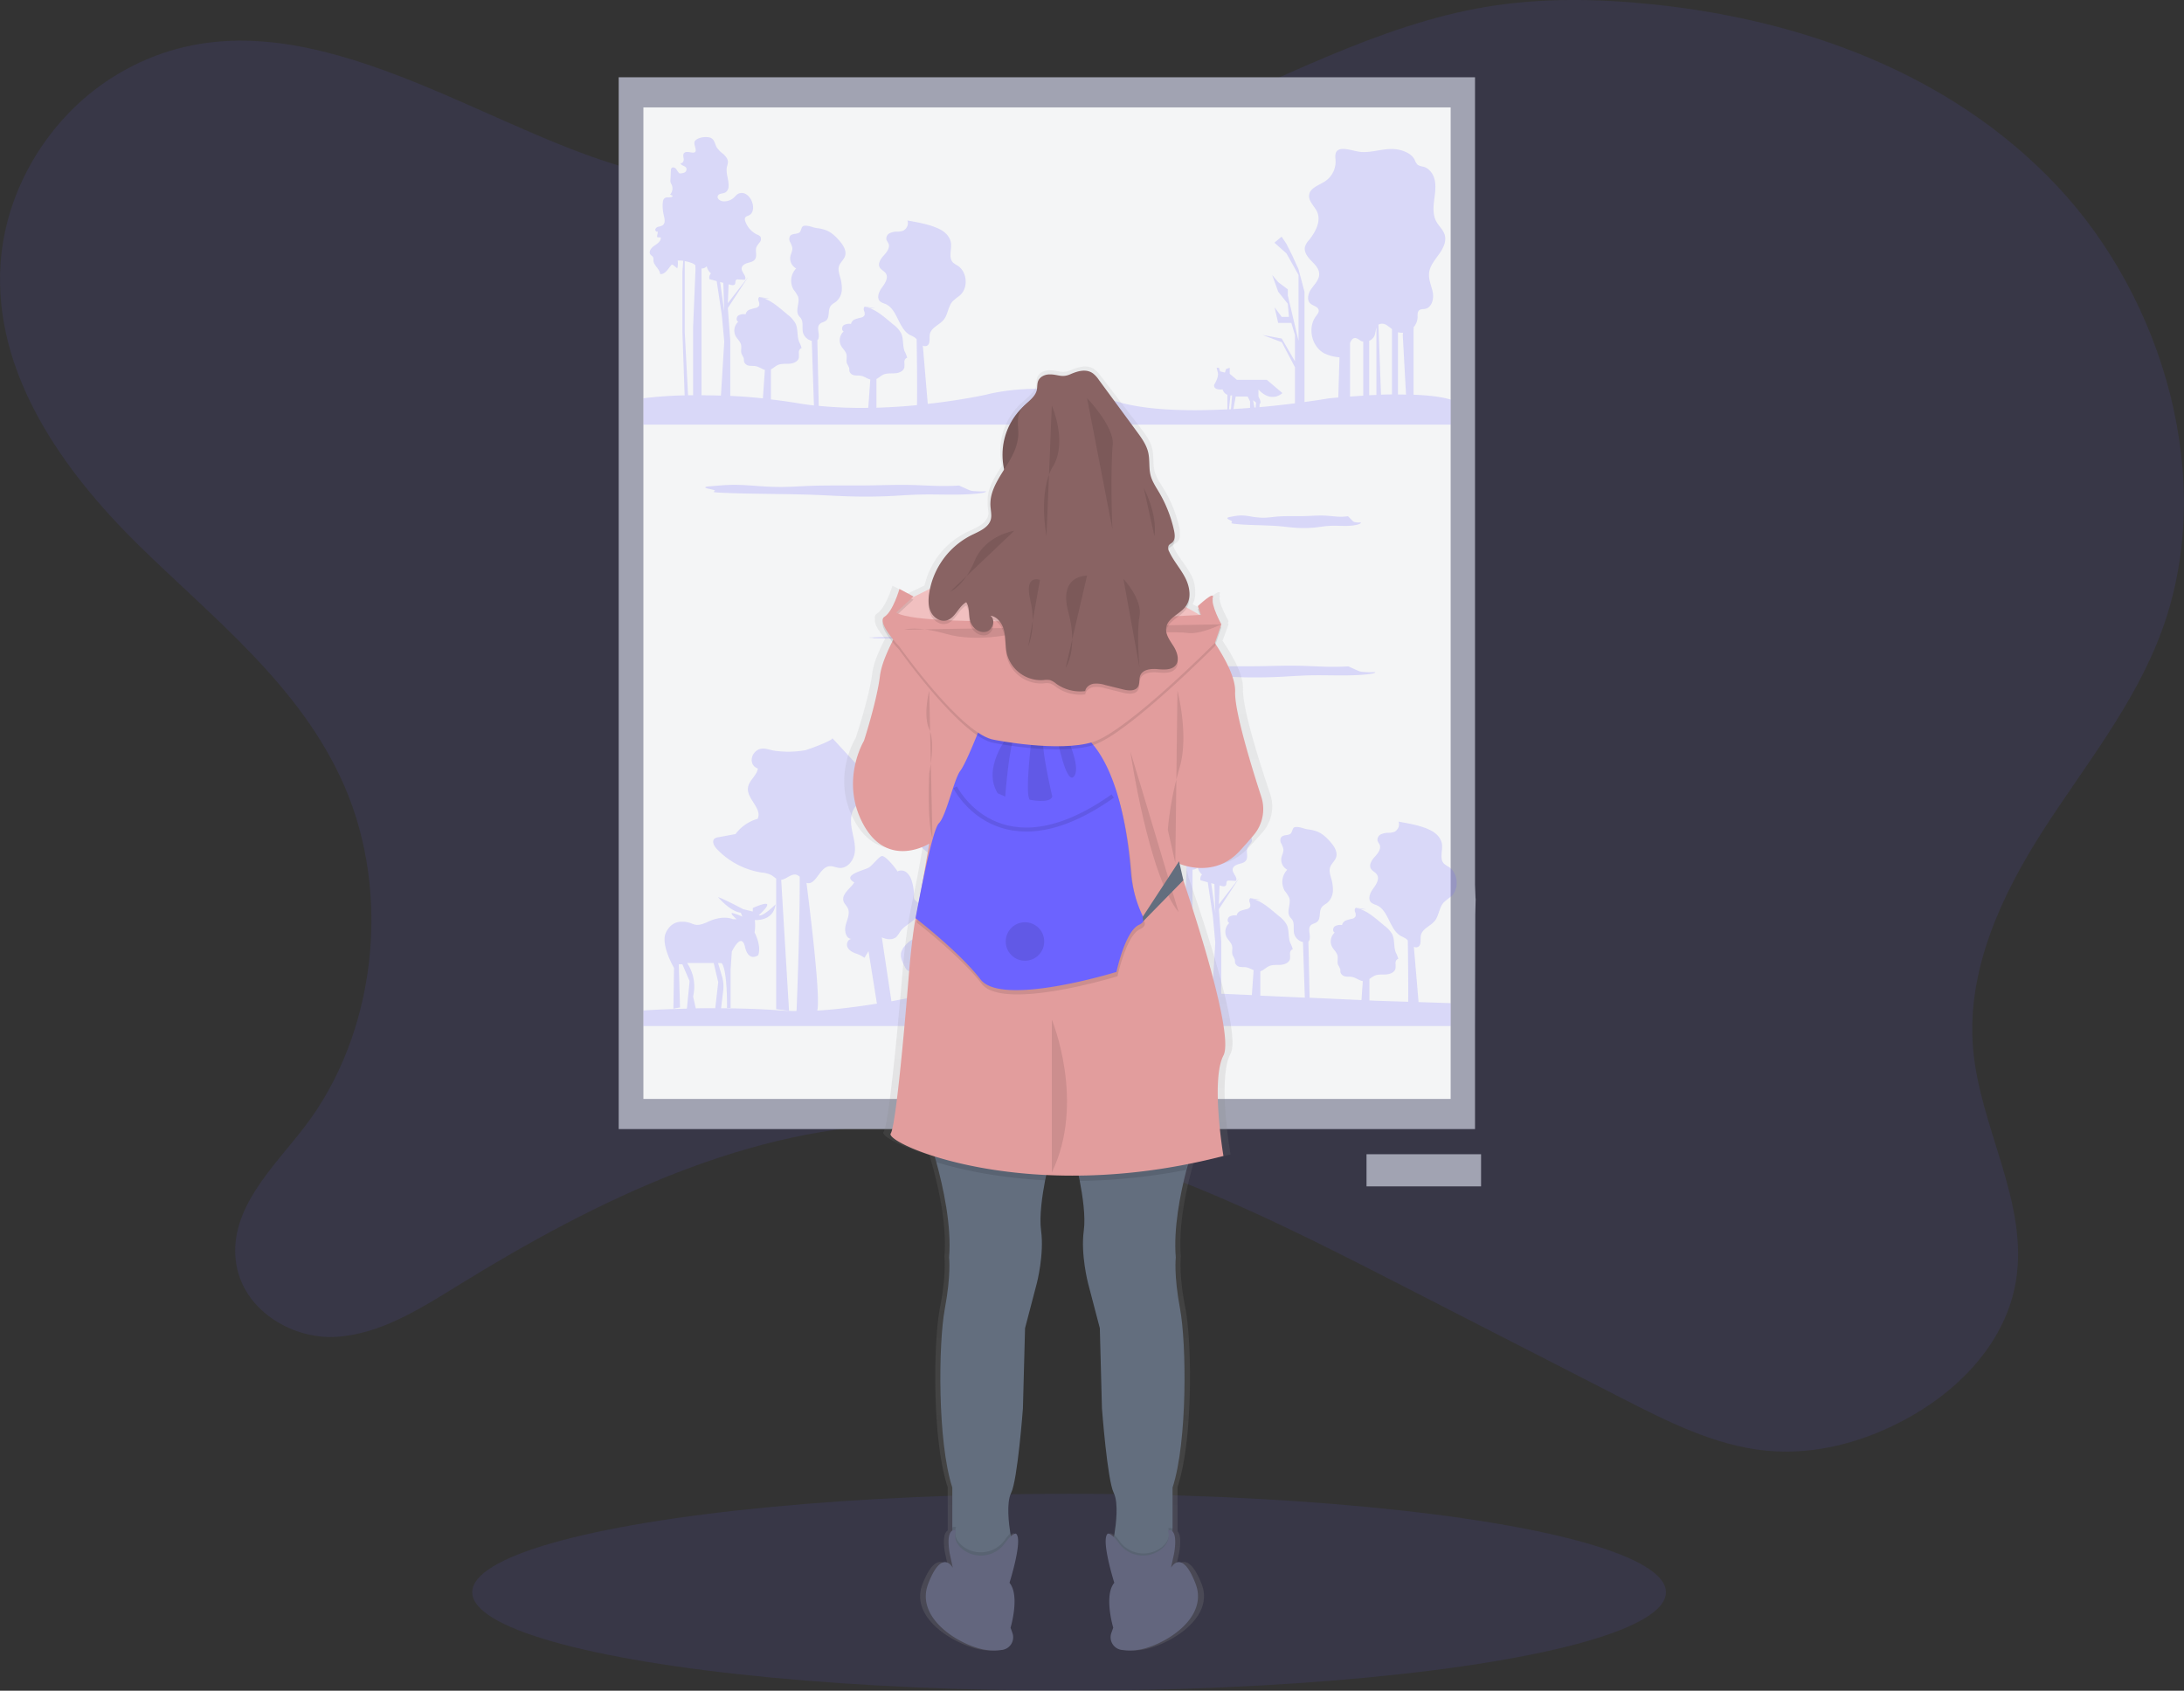 <svg data-name="Layer 1" xmlns="http://www.w3.org/2000/svg" width="1086.79" height="841.46"><rect width="100%" height="100%" fill="#333333" stroke="none"/><defs><linearGradient id="a" x1="583.15" y1="850.73" x2="583.15" y2="211.73" gradientUnits="userSpaceOnUse"><stop offset="0" stop-color="gray" stop-opacity=".25"/><stop offset=".54" stop-color="gray" stop-opacity=".12"/><stop offset="1" stop-color="gray" stop-opacity=".1"/></linearGradient></defs><path d="M54.88 39.2C25.12 58.4 3.01 92.93.31 130.73c-3.91 55 31.18 103.76 68.58 140.5s80.51 69.89 102.31 119.56c23.92 54.61 15.75 124.34-20 170.52-15.38 19.88-36.8 40-33.89 65.92 2.72 24.18 27.35 39.27 49.49 38.14s42.19-13.92 61.52-25.84c69.3-42.75 144.82-79.37 224.28-80.06 85.19-.73 165.65 39.65 242.86 79.21l111 56.89c23.08 11.83 46.75 23.84 72.11 26.39s51.11-4.7 73.63-17.81c24.1-14 46-36.94 50.93-66.42 6.53-39.18-18-76.42-21.32-116.09-3.26-39.25 14.55-76.88 35.28-109s45.23-62.18 58.66-98.73c27.59-75.12.72-165.38-52.34-221.6S895.99 9.8 822.62 2.18c-27.51-2.86-55.36-3.34-82.69 1.17-54.42 9-104.34 37.28-156 58-92.34 37-195.54 49.84-289.12 16.75C219.48 51.5 132.8-11.06 54.88 39.2z" fill="#6c63ff" opacity=".1"/><ellipse cx="532" cy="792.46" rx="297" ry="49" fill="#6c63ff" opacity=".1"/><path d="M733.99 440.23V38.46H307.87v523.48h426.12v-50.57l.13-56.24c.28-14.4.28-.4-.13-14.9z" fill="#a1a3b2"/><path fill="#f4f5f6" d="M320.17 53.46h401.7v493.48h-401.7z"/><g opacity=".2" fill="#6c63ff"><path d="M703.4 196.46v-31.55c0-.63.06-1.33.06-2.09a7.94 7.94 0 0 0 1.94-4.79c0-1.3-.13-2.86.9-3.66.77-.6 1.87-.46 2.84-.64 3.25-.61 4.44-4.79 3.87-8s-2.19-6.39-1.9-9.69c.32-3.56 2.78-6.49 4.87-9.39s4-6.51 2.88-9.92c-.77-2.46-2.91-4.22-4.14-6.49-1.59-2.94-1.53-6.48-1.15-9.8s1-6.68.52-10-2.58-6.63-5.81-7.48a7.25 7.25 0 0 1-2.82-.92 7 7 0 0 1-1.5-2.5c-1.44-2.84-4.66-4.3-7.78-5-6.46-1.36-12.13 1.4-18.45 1.13-4.83-.21-14.24-5-13.18 3.45a11.83 11.83 0 0 1-5 11c-3.1 2.08-7.7 3.33-8.12 7-.35 3.11 2.69 5.46 4 8.32 2.07 4.67-.82 10-4 14a8.92 8.92 0 0 0-2.03 3.29c-.67 2.59 1.2 5.1 3.06 7s4 4 4 6.69-2.16 4.93-3.79 7.15-2.65 5.65-.61 7.49c1.37 1.23 3.88 1.53 4.14 3.35.16 1.09-.67 2-1.34 2.93-4.36 5.79-2.16 15.31 4.29 18.61a21.06 21.06 0 0 0 7.39 1.87l-.58 20c-3.07.27-4.9.47-4.9.47s-4.55.79-11.92 1.79v-54.84l-3-11.32-3-6.56-3-6-2.38-3.58-3.58 3 6 5.36 6 10.73v32.78L640.82 147v-3l-4.77-3.58-3-3.58 3 8.34 4.77 6 .58 6.55h-3.58l-3.58-4.77 1.79 7.75h6.56l1.79 6v13.11l-6.56-11.32-9.52-1.77 9.54 3.58 6.56 12.48v17.94c-5.12.65-11.14 1.33-17.69 1.92l.11-1.66c1.19-.6-.6-3.58-.6-3.58v-3.58c6.56 7.15 11.92 1.79 11.92 1.79l-7.74-6.57h-14.9l-3.58-3v-3l-1.79.6-.6 1.79-2.38-.6-.6-1.79h-1.15l.6 2.38c.6 2.38-1.79 6-1.79 6-.6 3 4.17 2.38 4.17 2.38a4.12 4.12 0 0 0 2.38 2.67v7.25c-19.93 1-41.55.55-56.32-4.29-34.57-11.32-63.77-3-63.77-3s-11.87 2.65-29 4.58l-2.46-29a2.33 2.33 0 0 0 2.08.05c1.85-1 1-3.75 1.43-5.79.68-3.31 4.76-4.53 6.89-7.16s2.17-6.66 4.47-9.2a42.05 42.05 0 0 1 3.57-2.88c4.31-3.8 3.69-11.74-1.14-14.84a12.29 12.29 0 0 1-2.3-1.56c-2.33-2.39-.58-6.37-1-9.68-.39-2.85-2.54-5.21-5.06-6.6-4.92-2.63-11.2-3.63-16.6-4.63a4.14 4.14 0 0 1-2.16 5.09 8 8 0 0 1-2.79.46 8.75 8.75 0 0 0-3.85.77 3 3 0 0 0-1.64 3.27 17.75 17.75 0 0 0 1 1.81c.92 2.08-.78 4.32-2.32 6s-3.12 4.06-2 6c.7 1.22 2.23 1.77 3 2.95 1.42 2.16-.34 4.92-1.89 7s-2.84 5.27-.89 7a8.76 8.76 0 0 0 2.49 1.16c6.24 2.59 6.42 12.33 12.38 15.51a17.87 17.87 0 0 1 2.27 1.19 5.56 5.56 0 0 1 1 .93c.1 6.85.34 24.62.15 32.77-6.26.6-13.08 1.08-20.16 1.28v-14.29c1.18-.61 2.21-1.65 3.45-2.2 1.79-.79 3.84-.5 5.8-.64s4.17-1 4.63-2.93a14.48 14.48 0 0 0 0-2.71c0-.91.51-1.93 1.4-2.09a15 15 0 0 0-1.25-3.17c-1.14-2.88-.44-6.27-1.77-9.07a13.58 13.58 0 0 0-3.85-4.28l-2.27-1.9c-2.82-2.36-5.71-4.75-9.13-6.12-.91-.36-1.85-.64-2.78-.92-.64.35-.66 1.3-.45 2a3.5 3.5 0 0 1 .29 2.26 2.41 2.41 0 0 1-1.67 1.19 24.24 24.24 0 0 0-3.07.87 3.15 3.15 0 0 0-2 2.31 5.38 5.38 0 0 0-3.63.62c-1 .75-1.15 2.64 0 3.09a5.93 5.93 0 0 0-1.34 7.09c.82 1.52 2.32 2.69 2.71 4.37.35 1.49-.27 3.13.28 4.57a20 20 0 0 1 1.06 2.15c.16.63 0 1.31.24 1.92a3.07 3.07 0 0 0 2.6 1.78c1.1.16 2.23 0 3.31.28 1.53.34 2.9 1.38 4.37 1.8l-1 14.09a217.25 217.25 0 0 1-24.65-1l-.7-32.68.1-.07a1.78 1.78 0 0 0 .46-.82c.69-2.37-1.11-5.4.63-7.15.85-.85 2.21-.94 3.13-1.71 2-1.63.8-5 2.21-7.13.72-1.08 2-1.64 3-2.48a8.28 8.28 0 0 0 2.66-5.83 19.74 19.74 0 0 0-.93-6.49c-.47-1.68-1-3.46-.49-5.13.57-1.86 2.34-3.16 3-5 1-3-1.28-6.05-3.43-8.4-3.33-3.64-5.86-5-10.65-5.59-1.58-.21-3-.92-4.58-1.1-3-.33-2.59.55-3.54 2.68-.79 1.77-3.87.81-5.09 2.31a3 3 0 0 0-.07 3 11.12 11.12 0 0 1 1.14 2.9c.18 1.5-.69 2.92-1 4.41a5.7 5.7 0 0 0 2.93 5.89 8.74 8.74 0 0 0-1.22 10.68 16.47 16.47 0 0 1 2.15 3.34c1 3-1.49 6.75.29 9.42.33.5.8.91 1.14 1.4 1.34 2 .47 4.65 1 7a5.87 5.87 0 0 0 4.39 4.19l1.08 32.17q-4-.46-8-1.12c-4.58-.76-9.06-1.39-13.41-1.9v-14.92c1.18-.61 2.21-1.65 3.45-2.2 1.79-.79 3.84-.5 5.8-.64s4.17-1 4.63-2.93a14.48 14.48 0 0 0 0-2.71c0-.91.51-1.93 1.4-2.09a15 15 0 0 0-1.25-3.17c-1.14-2.88-.44-6.27-1.77-9.07a13.58 13.58 0 0 0-3.78-4.32l-2.27-1.9c-2.82-2.36-5.71-4.75-9.13-6.12-.91-.36-1.85-.64-2.78-.92-.64.35-.66 1.3-.45 2a3.5 3.5 0 0 1 .29 2.26 2.41 2.41 0 0 1-1.67 1.19 24.24 24.24 0 0 0-3.07.87 3.15 3.15 0 0 0-2 2.31 5.38 5.38 0 0 0-3.63.62c-1 .75-1.15 2.64 0 3.09a5.93 5.93 0 0 0-1.34 7.09c.82 1.52 2.32 2.69 2.71 4.37.35 1.49-.27 3.13.28 4.57a20 20 0 0 1 1.06 2.15c.16.63 0 1.31.24 1.92a3.07 3.07 0 0 0 2.6 1.78c1.1.16 2.23 0 3.31.28 1.53.34 2.9 1.38 4.37 1.8l-1 14.17c-5.69-.59-11.13-1-16.24-1.23v-27.65l-1.19-16.09 10.13-15.5-10.13 13.11.36-9.41 1 .27c.74.2 1.69.34 2.14-.29s.05-1.82.74-2.26a1.5 1.5 0 0 1 .91-.14l3.28.18c1.26-1.69-1.77-3.7-1.56-5.8.14-1.39 1.64-2.19 3-2.58s2.88-.69 3.66-1.85c1.17-1.72-.05-4.17.71-6.1a13.06 13.06 0 0 1 1.65-2.37 2.5 2.5 0 0 0 .34-2.71 3.56 3.56 0 0 0-1.6-1.05 11.46 11.46 0 0 1-6-6.78 2.19 2.19 0 0 1-.06-1.61c.36-.73 1.31-.9 2-1.26 2.33-1.18 2.38-4.57 1.32-7a7.42 7.42 0 0 0-2.74-3.43 4.08 4.08 0 0 0-4.23-.15 11.81 11.81 0 0 0-1.74 1.65 7.35 7.35 0 0 1-5.44 2c-1.5-.08-3.31-1.31-2.74-2.71s2.71-1 4-1.87a3.65 3.65 0 0 0 1.36-2.94c.19-3.3-1.54-6.6-.78-9.81a12.37 12.37 0 0 0 .46-2c.11-1.61-1-3-2.2-4.12a14.92 14.92 0 0 1-3.39-3.42c-1-1.84-1.08-4.11-3.36-4.88a9.63 9.63 0 0 0-6 .57c-1.72.85-2 1.73-1.54 3.5.52 1.94 1.31 3.93-2 3.31-1.22-.22-2.75-.5-3.45.52-.55.81-.16 1.89-.06 2.87s-.63 2.26-1.54 1.9c-.05 1.29 2.13 1.3 2.8 2.41a1.78 1.78 0 0 1-.83 2.29 5.16 5.16 0 0 1-2.64.45 15.05 15.05 0 0 1-1.57-2.21c-.58-.7-1.79-1.08-2.33-.35a2 2 0 0 0-.27 1.09l-.24 4.77a3.64 3.64 0 0 0 .06 1.14 6.1 6.1 0 0 0 .51 1.08 4.61 4.61 0 0 1-.74 5.07l1.34.59c-.52 1.26-2.53.39-3.75 1-1 .46-1.19 1.7-1.25 2.77a19.43 19.43 0 0 0 .45 5.55c.45 1.86 1.08 4.24-.49 5.35a6.46 6.46 0 0 1-2.06.7 2.07 2.07 0 0 0-1.6 1.33c-.16.71.75 1.51 1.3 1l-.46 2.78a3.36 3.36 0 0 0 1.83.16c.38 1.8-1.53 3.14-3.07 4.14s-3.11 3-2 4.45c.4.51 1.07.8 1.34 1.39a4.21 4.21 0 0 1 .15 1.58c.13 2.54 3.15 4.2 3.33 6.74 2.39.27 3.84-2.41 5.37-4.27a.93.93 0 0 1 .63-.42 1 1 0 0 1 .59.29l1.92 1.56a9.54 9.54 0 0 0 .21-3.9 17.72 17.72 0 0 1 2.77.12l-.41 5.56v29.8l1.11 31.63a204.69 204.69 0 0 0-20.48 1.44v13.11h401.7v-12.44c-4.73-1.45-11.35-2.15-18.51-2.42zm-343-41.38l-2.06-14.73 1.6.44zm-19.67 10.13v-35.25a17.75 17.75 0 0 1 3.21.84 6.05 6.05 0 0 1 1.72.89c.13.1.25.21.36.32l.07 2.2-1.19 28.61v33.91h-2.51zm8.35 31.52v-63.1a3.46 3.46 0 0 0 2.59-1.09 6.33 6.33 0 0 0 2.14 3.52 3 3 0 0 0-.78 2.85l3.61 1 2.56 17 1.2 13.07-1.65 26.92c-3.35-.12-6.63-.17-9.67-.17zm275.95 3.64l-.2 2.42 1-.09-1.62.14-.67-3.69zm-4.17-3l1.19 2.38V203c-2.7.22-5.47.41-8.28.58l1.13-6.21zm-8.56-.57a4.4 4.4 0 0 0 .81 0l-.57 6.88-1 .06zm77.69-35a29.88 29.88 0 0 1 2.68 2v32.5c-1.84 0-3.67.07-5.47.13l-1.27-34.82.06-.05a3.74 3.74 0 0 1 4 .27zm-5.94 5.06c.43-1.17.47-2.58.87-3.73v33.42l-3.58.16V169.6a4.84 4.84 0 0 0 2.71-2.71zm-12.24 3.87c.49-1.46 1.48-2.7 2.9-2.46a6.52 6.52 0 0 1 2.12 1.17 4.37 4.37 0 0 0 1.54.57v26.92c-2.35.14-4.56.29-6.56.44zm23.84 25.64v-31a8.13 8.13 0 0 0 2.52.21c-.08.76-.13 1.19-.13 1.19l1.62 29.66c-1.33-.09-2.67-.1-4.01-.09zM430.4 152.56h.15zM430.18 152.55l.19.06z"/><path d="M435.4 153.39l-4.85-.78a11.4 11.4 0 0 0 4.85.78zM377.73 147.73l.19.06zM382.95 148.62l-4.85-.78a11.4 11.4 0 0 0 4.85.78zM377.98 147.79h.15z"/></g><g opacity=".2" fill="#6c63ff"><path d="M674.79 451.73h.15zM674.53 451.73l.19.06zM679.76 452.58l-4.85-.78a11.4 11.4 0 0 0 4.85.78zM622.09 446.97l.19.06zM622.34 446.98h.15zM627.31 447.81l-4.85-.78a11.4 11.4 0 0 0 4.85.78z"/><path d="M705.63 471.28c1.85-1 1-3.75 1.43-5.79.68-3.31 4.76-4.53 6.89-7.16s2.17-6.66 4.47-9.2a42.05 42.05 0 0 1 3.57-2.88c4.31-3.8 3.69-11.74-1.14-14.84a12.29 12.29 0 0 1-2.3-1.56c-2.33-2.39-.58-6.37-1-9.68-.39-2.85-2.54-5.21-5.06-6.6-4.87-2.69-11.15-3.63-16.54-4.64a4.14 4.14 0 0 1-2.16 5.09 8 8 0 0 1-2.79.46 8.75 8.75 0 0 0-3.85.77 3 3 0 0 0-1.64 3.27 17.75 17.75 0 0 0 1 1.81c.92 2.08-.78 4.32-2.32 6s-3.12 4.06-2 6c.7 1.22 2.23 1.77 3 2.95 1.42 2.16-.34 4.92-1.89 7s-2.84 5.27-.89 7a8.76 8.76 0 0 0 2.49 1.16c6.24 2.59 6.42 12.33 12.38 15.51a17.87 17.87 0 0 1 2.27 1.19 5.56 5.56 0 0 1 1 .93c.09 6.27.3 21.7.19 30.52l-15.73-.51-3.58-.16v-10.65a16.85 16.85 0 0 1 2.56-1.66c1.79-.79 3.84-.5 5.8-.64s4.17-1 4.63-2.93a14.48 14.48 0 0 0 0-2.71c0-.91.51-1.93 1.4-2.09a15 15 0 0 0-1.25-3.17c-1.14-2.88-.44-6.27-1.77-9.07a13.58 13.58 0 0 0-3.9-4.27l-2.27-1.9c-2.82-2.36-5.71-4.75-9.13-6.12-.91-.36-1.85-.64-2.78-.92-.64.35-.66 1.3-.45 2a3.5 3.5 0 0 1 .29 2.26 2.41 2.41 0 0 1-1.67 1.19 24.24 24.24 0 0 0-3.07.87 3.15 3.15 0 0 0-2 2.31 5.38 5.38 0 0 0-3.63.62c-1 .75-1.15 2.64 0 3.09a5.93 5.93 0 0 0-1.34 7.09c.82 1.52 2.32 2.69 2.71 4.37.35 1.49-.27 3.13.28 4.57a20 20 0 0 1 1.06 2.15c.16.63 0 1.31.24 1.92a3.07 3.07 0 0 0 2.6 1.78c1.1.16 2.23 0 3.31.28 1.78.39 3.36 1.74 5.1 2l-.65 9.44-25.82-1.16-.6-28 .1-.07a1.78 1.78 0 0 0 .46-.82c.69-2.37-1.11-5.4.63-7.15.85-.85 2.21-.94 3.13-1.71 2-1.63.8-5 2.21-7.13.72-1.08 2-1.64 3-2.48a8.28 8.28 0 0 0 2.66-5.83 19.74 19.74 0 0 0-.93-6.49c-.47-1.68-1-3.46-.49-5.13.57-1.86 2.34-3.16 3-5 1-3-1.28-6.05-3.43-8.4-3.33-3.64-5.86-5-10.65-5.59-1.58-.21-3-.92-4.58-1.1-3-.33-2.59.55-3.54 2.68-.79 1.77-3.87.81-5.09 2.31a3 3 0 0 0-.07 3 11.12 11.12 0 0 1 1.14 2.9c.18 1.5-.69 2.92-1 4.41a5.7 5.7 0 0 0 2.93 5.89 8.74 8.74 0 0 0-1.16 10.65 16.47 16.47 0 0 1 2.15 3.34c1 3-1.49 6.75.29 9.42.33.5.8.91 1.14 1.4 1.34 2 .47 4.65 1 7a5.87 5.87 0 0 0 4.39 4.19l.93 27.67-22.17-1V483.4c1.59-.43 2.8-1.87 4.35-2.56 1.79-.79 3.84-.5 5.8-.64s4.17-1 4.63-2.93a14.48 14.48 0 0 0 0-2.71c0-.91.51-1.93 1.4-2.09a15 15 0 0 0-1.25-3.17c-1.14-2.88-.44-6.27-1.77-9.07a13.58 13.58 0 0 0-3.85-4.28l-2.27-1.9c-2.82-2.36-5.71-4.75-9.13-6.12-.91-.36-1.85-.64-2.78-.92-.64.35-.66 1.3-.45 2a3.5 3.5 0 0 1 .29 2.26 2.41 2.41 0 0 1-1.67 1.19 24.24 24.24 0 0 0-3.07.87 3.15 3.15 0 0 0-2 2.31 5.38 5.38 0 0 0-3.63.62c-1 .75-1.15 2.64 0 3.09a5.93 5.93 0 0 0-1.34 7.09c.82 1.52 2.32 2.69 2.71 4.37.35 1.49-.27 3.13.28 4.57a20 20 0 0 1 1.06 2.15c.16.63 0 1.31.24 1.92a3.07 3.07 0 0 0 2.6 1.78c1.1.16 2.23 0 3.31.28a16.86 16.86 0 0 1 3.23 1.36l-.88 12.38-15.23-.68v-26l-1.19-16.09 10.13-15.5-10.13 13.11.36-9.41 1 .27c.74.2 1.69.34 2.14-.29s.05-1.82.74-2.26a1.5 1.5 0 0 1 .91-.14l3.28.18c1.26-1.69-1.77-3.7-1.56-5.8.14-1.39 1.64-2.19 3-2.58s2.88-.69 3.66-1.85c1.17-1.72-.05-4.17.71-6.1a13.06 13.06 0 0 1 1.64-2.38 2.5 2.5 0 0 0 .34-2.71 3.56 3.56 0 0 0-1.6-1.05 11.46 11.46 0 0 1-6-6.78 2.19 2.19 0 0 1-.06-1.61c.36-.73 1.31-.9 2-1.26 2.33-1.18 2.38-4.57 1.32-7a7.42 7.42 0 0 0-2.74-3.43 4.08 4.08 0 0 0-4.23-.15 11.81 11.81 0 0 0-1.74 1.65 7.35 7.35 0 0 1-5.44 2c-1.5-.08-3.31-1.31-2.74-2.71s2.71-1 4-1.87a3.65 3.65 0 0 0 1.36-2.94c.19-3.3-1.54-6.6-.78-9.81a12.37 12.37 0 0 0 .46-2c.11-1.61-1-3-2.2-4.12a14.92 14.92 0 0 1-3.39-3.42c-1-1.84-1.08-4.11-3.36-4.88a9.63 9.63 0 0 0-6 .57c-1.72.85-2 1.73-1.54 3.5.52 1.94 1.31 3.93-2 3.31-1.22-.22-2.75-.5-3.45.52-.55.81-.16 1.89-.06 2.87s-.63 2.26-1.54 1.9c-.05 1.29 2.13 1.3 2.8 2.41a1.78 1.78 0 0 1-.83 2.29 5.16 5.16 0 0 1-2.64.45 15.05 15.05 0 0 1-1.57-2.21c-.58-.7-1.79-1.08-2.33-.35a2 2 0 0 0-.27 1.09l-.24 4.77a3.63 3.63 0 0 0 .06 1.14 6.1 6.1 0 0 0 .51 1.08 4.61 4.61 0 0 1-.74 5.07l1.34.59c-.52 1.26-2.53.39-3.75 1-1 .46-1.19 1.7-1.25 2.77a19.43 19.43 0 0 0 .45 5.55c.45 1.86 1.08 4.24-.49 5.35a6.46 6.46 0 0 1-2.06.7 2.07 2.07 0 0 0-1.6 1.33c-.16.71.75 1.51 1.3 1l-.46 2.78a3.36 3.36 0 0 0 1.83.16c.38 1.8-1.53 3.14-3.07 4.14s-3.11 3-2 4.45c.4.51 1.07.8 1.34 1.39a4.2 4.2 0 0 1 .15 1.58c.13 2.54 3.15 4.2 3.33 6.74 2.39.27 3.84-2.41 5.37-4.27a.93.93 0 0 1 .63-.42 1 1 0 0 1 .59.29l1.92 1.56a9.54 9.54 0 0 0 .21-3.9 17.72 17.72 0 0 1 2.77.12l-.41 5.56v29.8l1.08 30.88c-15 2.78-50.38 8.34-69.32 2.79a143 143 0 0 0-33.26-5.34l-8-65.33a8 8 0 0 0 4.06-4c.65-1.26 1.27-2.75 2.62-3.21a5.19 5.19 0 0 1 3 .3 19 19 0 0 0 12.52-.28c7.5-3.17 10.79-11.8 13.3-19.54.84-2.59 1.46-5.94-.7-7.58-1.2-.91-3-1-3.93-2.15a6.31 6.31 0 0 1-.92-3.16 12 12 0 0 0-10.85-9.86c-2.51-6.35-8.48-10.84-14.9-13.16a50.28 50.28 0 0 0-20-2.94c-.69 7.38-13.31 16.32.24 19.62a7.62 7.62 0 0 0-6.76 6 7.45 7.45 0 0 0 4.6 8l-4.81 11.87a10 10 0 0 0-1 3.68c0 2.47 1.77 4.53 3.44 6.35 3.35 3.64 6.84 7.37 11.35 9.39l6.79 66c-1.75.06-2.72.14-2.72.14s-2 .5-5.53 1.28l-1.42-10.35c2.85-4.31 1.65-10.55-2-14.29a7 7 0 0 0-3.8-2.25c-3.22-.5-5.86 2.37-7.84 5l.28-.16a5.26 5.26 0 0 0-1.14 3.18c0 2.12 1 4.1 2 6a4 4 0 0 0 1.7 2c1.53.68 3.68-.61 4.86.59a1.72 1.72 0 0 1 .12.16l1.78 11.39c-4.21.89-9.4 1.93-15.16 3l-4.77-31.82.42.18c2.19.94 5 1.21 6.77-.36a15.36 15.36 0 0 0 2-2.77c1.86-2.6 5-4 7.24-6.23s3.54-6.32 1.16-8.46a5.8 5.8 0 0 1-1.33-1.25 3.54 3.54 0 0 1-.28-1.85 23.41 23.41 0 0 0-1-7 9 9 0 0 0-2.51-4.43 4.14 4.14 0 0 0-4.77-.61c.35-.23-5.63-7.84-7.6-7.69-1.52.12-4.59 4.57-6.65 5.78-2.3 1.35-13.69 3.68-7.15 7.33-1.53 2.71-6.44 5.68-5.37 9.33.38 1.31 1.53 2.25 2.12 3.48 1.25 2.6-.25 5.59-1 8.36s-.06 6.74 2.81 7c-1.72.09-2.63 2.35-2 3.94s2.3 2.53 3.89 3.17a15.7 15.7 0 0 1 4.62 2.25l2-3.31 4.19 26.13c-9.43 1.52-19.82 2.87-29.7 3.47 1.5-5.38-2-37.07-5.35-63.59 4.64 1.53 6.36-7.56 11.25-8.25 1.74-.25 3.43.7 5.18.82 4 .28 7.07-3.73 7.58-7.66s-.78-7.84-1.47-11.74-.66-8.34 2-11.3c4.56.76 8.21-4.63 7.58-9.21s-4-8.26-7.16-11.61l-12.15-13.11c1 1-12.31 5.84-13.41 6.05a48.72 48.72 0 0 1-15 .3c-3.23-.41-6.27-2.24-9.24-.06-3.23 2.36-3.46 7.48.66 8.86-.59 3.64-4.31 5.74-4.91 9.39-.91 5.61 7.3 10.58 4.76 15.66a20.83 20.83 0 0 0-11 7.59l-8.46 1.56a3.81 3.81 0 0 0-2 .75c-1.4 1.28-.23 3.59 1.07 5a39.08 39.08 0 0 0 22.32 11.82 13.8 13.8 0 0 1 4.94 1.3c.83.49 1.57 1.19 2.37 1.7v65l6.4.84-3.9-65.2c2.61-.29 5-3.25 7.6-2.52a4 4 0 0 1 1.63 1c0 29.93-1.59 66.81-1.59 66.81-2.9 0-5.69-.1-8.35-.3-9.59-.74-19.75-1-29.2-1.06l1.07-8.88a17.08 17.08 0 0 0-.56-6.83l-2-6.78h1.76c3 3.58 2.68 22.35 2.68 22.35h1.79v-19.1l.6-8.94s4.77-10.13 6.56-2.38 6.56 4.17 6.56 4.17c1.79-4.77-1.79-11.32-1.79-11.32a22.72 22.72 0 0 0 .11-6.22c1.84.11 9.27 0 10.32-7.78 0 0-6.56 6.56-8.34 5.36 0 0 4.77-4.17 4.17-5.36s-7.15 1.79-7.15 1.79v1.79l-4.77-1.19s-10.13-5.36-12.52-6c0 0 6 7.15 11.32 7.75l.82 2a26.84 26.84 0 0 0-4.69-1.75c-2.38-.6 1.79 3 1.79 3h-1.79s-4.65-2.34-12.36 1.23-6.56 0-13.11 0-8.34 6.56-8.34 6.56c-1.55 6.26 4.45 16.44 4.45 16.44l-.3 20.28 3.28-.61-.6-21.46h1.79l3.58 8.34-1.34 13.73c-12.72.3-21.62.88-21.62.88v7.75h401.7v-11.38l-16-.52-2.33-27.52a2.33 2.33 0 0 0 2.07.06zm-360.72 24.7l.2-1.09a21.11 21.11 0 0 0-3.18-15.6h13.23l2.24 9.54-1.47 12.95c-3.37 0-6.63 0-9.71.09zm259.85-41.72l-2.06-14.73 1.6.44zm-8.73-22.53a6.33 6.33 0 0 0 2.14 3.52 3 3 0 0 0-.78 2.85l3.61 1 2.56 17 1.19 13.11-1.55 25.24-9.78-.44v-61.2a3.46 3.46 0 0 0 2.61-1.08zm-10.94 32.67v-35.25a17.75 17.75 0 0 1 3.21.84 6.05 6.05 0 0 1 1.72.89c.13.1.25.21.36.32l.07 2.2-1.19 28.61v32.44l-2.56.5z"/></g><path d="M374.03 241.66c4.39.32 8.91.71 14.49.7 5 0 9.15-.34 13.73-.52 9.37-.37 20.19-.12 30.28-.26 6.5-.09 12.94-.34 19.41-.24 4.43.07 8.35.3 12.59.44a122.29 122.29 0 0 0 12.71-.13l4.83 2.17a6.91 6.91 0 0 0 2.44.58 41.87 41.87 0 0 0 6.06.11c.82.78-5.9 1.55-14.27 1.65-5.63.07-11.36-.14-17-.05-6.43.1-11.41.56-17.32.82-5.37.23-11.6.29-17.37.16-6.6-.15-12.3-.52-18.55-.77-15.1-.59-33-.4-47.47-1.11-1.18-.06-2.39-.13-3-.24-1.13-.19-.1-.43.14-.64.45-.41-2-.79-3.58-1.18s-2.07-.89 1.34-1.15c7.55-.59 10.71-1.05 20.54-.34zM567.72 331.65c4.39.32 8.91.71 14.49.7 5 0 9.15-.34 13.73-.52 9.37-.37 20.19-.12 30.28-.26 6.5-.09 12.94-.34 19.41-.24 4.43.07 8.35.3 12.59.44a122.29 122.29 0 0 0 12.71-.13l4.83 2.17a6.91 6.91 0 0 0 2.44.58 41.87 41.87 0 0 0 6.06.11c.82.78-5.9 1.55-14.27 1.65-5.63.07-11.36-.14-17-.05-6.43.1-11.41.56-17.32.82-5.37.23-11.6.29-17.37.16-6.6-.15-12.3-.52-18.55-.77-15.1-.59-33-.4-47.47-1.11-1.18-.06-2.39-.13-3-.24-1.13-.19-.1-.43.14-.64.45-.41-2-.79-3.58-1.18s-2.07-.89 1.34-1.15c7.55-.59 10.72-1.04 20.54-.34zM621.76 256.93a39.42 39.42 0 0 0 6.89.75c2.37 0 4.35-.36 6.53-.55 4.45-.4 9.6-.13 14.39-.28 3.09-.09 6.15-.36 9.22-.25 2.11.08 4 .32 6 .47a26 26 0 0 0 6-.14l2.3 2.31a2.07 2.07 0 0 0 1.16.62 8.92 8.92 0 0 0 2.88.12c.39.83-2.8 1.66-6.78 1.76-2.68.07-5.4-.15-8.06-.05-3.06.11-5.42.6-8.23.88a58.22 58.22 0 0 1-8.25.17c-3.14-.16-5.84-.56-8.82-.82-7.18-.63-15.69-.42-22.56-1.19a7.13 7.13 0 0 1-1.44-.25c-.53-.21 0-.46.06-.69.21-.44-.95-.85-1.7-1.26s-1-.95.64-1.23c3.6-.64 5.1-1.13 9.77-.37zM443.56 317.09c2.09 0 4.24.11 6.89.11 2.37 0 4.35-.05 6.53-.08 4.45-.06 9.6 0 14.39 0 3.09 0 6.15-.05 9.22 0 2.11 0 4 0 6 .07s4.51 0 6 0l2.3.33a9.32 9.32 0 0 0 1.16.09h2.88c.39.12-2.8.24-6.78.25h-8.06c-3.06 0-5.42.09-8.23.13h-8.25c-3.14 0-5.84-.08-8.82-.12-7.18-.09-15.69-.06-22.56-.17h-1.44c-.53 0 0-.07.06-.1a7.61 7.61 0 0 0-1.7-.18c-.76-.06-1-.14.64-.18 3.61-.18 5.1-.25 9.77-.15zM531.91 235.44c1.09 0 2.22.11 3.61.11s2.28-.05 3.42-.08c2.33-.06 5 0 7.54 0 1.62 0 3.22-.05 4.83 0 1.1 0 2.08 0 3.14.07s2.37 0 3.16 0l1.2.33a2.64 2.64 0 0 0 .61.09h1.51c.2.12-1.47.24-3.56.25h-4.22c-1.6 0-2.84.09-4.31.13s-2.89 0-4.33 0c-1.64 0-3.06-.08-4.62-.12-3.76-.09-8.22-.06-11.83-.17h-.75c-.28 0 0-.07 0-.1s-.5-.12-.89-.18-.52-.14.33-.18a42.46 42.46 0 0 1 5.16-.15z" fill="#6c63ff" opacity=".2"/><path d="M688.66 424.4c-4.94-14.6-13.93-42.64-13.53-52.35.28-6.72-4.93-16.14-10.18-23.85l3-8.2-.35-.63.35-1s-4-6.93-4.52-11.31a3.53 3.53 0 0 1 .08-.44c.17-.56.11-.85-.11-1a3.6 3.6 0 0 1 .11-.65c1.11-3.74-7.78 4.27-7.78 4.27l.43 1.22-.43.38 1 2.72c-1.94-1.08-4.19-2.31-6.66-3.61a10.63 10.63 0 0 0 1.27-6 17.38 17.38 0 0 0-2.25-9c-2.42-4.49-6.06-8.32-8.25-12.92a6.75 6.75 0 0 1-.43-1.11 1.77 1.77 0 0 1 .16-.32c.41-.66 1.22-1 1.82-1.48a4.72 4.72 0 0 0 1.27-4.24 10.68 10.68 0 0 0-.3-3.43 63.14 63.14 0 0 0-7.7-18.91c-1.71-2.8-3.67-5.54-4.5-8.68-1-3.64-.33-7.52-1.18-11.18-.92-4-3.48-7.37-6-10.64l-19.68-25.73a14 14 0 0 0-3.15-3.3c-3.7-2.49-8.21-1-11.94.57-4.34 1.8-6.3-.18-10.8 0-2.31.1-4.73 1.25-5.57 3.32-.57 1.4-.35 3-.68 4.46-.73 3.24-3.84 5.23-6.31 7.65a32.48 32.48 0 0 0-11.52 24.7 32 32 0 0 0 .86 7.34c-3.74 5.74-7.45 11.43-7.12 18a16 16 0 0 0 0 1.86c.08 1.26.32 2.53.41 3.78a6.94 6.94 0 0 1-.2 1.27c-1.13 4.18-6.05 6-10.09 7.92a39.57 39.57 0 0 0-21.55 26.8c-3.41 1.61-6.58 3.12-9.27 4.44l.67-.59-7.35-3.74s-3.33 11.22-7.78 13.89a2.29 2.29 0 0 0-.87 2.71c-.69 2.29 2.32 6.57 5 9.77-3 5.81-5.69 12-6.33 16.89-1.67 12.82-8.34 32.58-8.34 32.58s-12.78 20.29 0 42.19 33.9 9.08 33.9 9.08-1.75 10.07-3.6 20c-2 9.37-3.5 17.29-3.5 17.29-2 10.16-3.47 27.92-3.47 27.92s-6.11 74.77-9.45 79.58c-1.17 1.69 7.12 6.73 22.81 11.46q.41 1.35.85 2.84c3.55 12.27 8 31.63 6.63 47.65 0 0 1.11 8.55-2.22 25.64s-3.89 66.22 3.89 89.19v21.54c-1.35.76-2.68 3.28-1.39 11l1.67 7.48s-5.56-10.15-12.78 8 18.9 32 31.12 33.11a30.63 30.63 0 0 0 7.56-.16 6.36 6.36 0 0 0 5.01-8.44l-1-2.62s5-16-.56-22.43c0 0 7.23-21.9 3.33-24.57 0 0-.91-.12-2.65 1.37-.07-.36-.15-.82-.24-1.39-.77-4.59-2.19-15.31.39-20.27 3.33-6.41 6.11-42.19 6.11-42.19l1.11-40.06 6.11-22.45s3.89-14.42 2.22-26.17c-1-7.18.66-18 2.12-25.24.19-.94.37-1.82.55-2.63 5.35.25 10.91.36 16.68.3.18.83.36 1.72.55 2.67h.28c1.44 7.28 3.05 17.83 2.05 24.9-1.67 11.75 2.22 26.17 2.22 26.17l6.11 22.43 1.11 40.06s2.78 35.78 6.11 42.19c2.62 5 1.12 16 .36 20.49l-.08.46c-.09.5-.16.88-.21 1.13-2.05-1.93-3.12-1.79-3.12-1.79-3.89 2.67 3.33 24.57 3.33 24.57-5.56 6.41-.56 22.43-.56 22.43l-1 2.62a6.36 6.36 0 0 0 5.09 8.44 30.63 30.63 0 0 0 7.56.16c12.23-1.07 38.35-15 31.12-33.11s-12.78-8-12.78-8l1.67-7.48c1.11-6.68.28-9.48-.83-10.61v-22c7.78-23 7.23-72.1 3.89-89.19s-2.22-25.64-2.22-25.64c-1.25-14.42 2.25-31.54 5.55-43.76.27-1 .55-2 .81-2.93q9-1.72 18.37-4s-6.67-37.92 0-50.2c5.35-9.85-13.24-65.69-20.82-87.45l-1.88-8.21c4.19 1.56 19.26 6 31.1-6.33 3.2-3.32 5.69-6.07 7.63-8.34a19.39 19.39 0 0 0 3.68-18.93zm-43.44 33.38l-.1-.28.22.1z" transform="translate(-56.6 -29.27)" fill="url(#a)"/><path d="M520.07 587.42c-1.4 7.27-3 18-2 25.16 1.6 11.71-2.13 26.09-2.13 26.09l-5.86 22.36-1.06 39.93s-2.66 35.67-5.86 42.06c-2.48 4.95-1.12 15.64-.38 20.21.21 1.34.38 2.15.38 2.15-4.26 31.94-29.28 2.13-29.28 2.13v-27.16c-7.45-22.89-6.92-71.87-3.73-88.91s2.13-25.55 2.13-25.55c1.33-16-3-35.27-6.35-47.5-2-7.34-3.76-12.13-3.76-12.13l59.63 13.31s-.84 3.23-1.73 7.85z" fill="#636e7e"/><path d="M503.13 765.37c-4.26 31.94-29.28 2.13-29.28 2.13v-7.28a2.28 2.28 0 0 1 1.86-.17c-1.25 4.1.48 7.18 3.35 9.47a14.69 14.69 0 0 0 21-3.19 20.64 20.64 0 0 1 2.65-3.11c.25 1.34.42 2.15.42 2.15zM583.52 760.4v7.1s-25 29.81-29.28-2.13c0 0 .14-.72.35-1.93a21.89 21.89 0 0 1 2.41 2.89 14.69 14.69 0 0 0 21 3.19c2.86-2.29 4.59-5.37 3.35-9.47a2.27 2.27 0 0 1 2.17.35z" opacity=".1"/><path d="M475.71 761.65s-5.32-2.13-3.19 11.18l1.6 7.45s-5.32-10.12-12.24 8 18.1 31.94 29.81 33a28.21 28.21 0 0 0 7.24-.16 6.35 6.35 0 0 0 4.87-8.39l-.93-2.61s4.79-16-.53-22.36c0 0 6.92-21.83 3.19-24.49 0 0-1.87-.27-5.42 4.69a14.69 14.69 0 0 1-21 3.19c-2.91-2.32-4.65-5.42-3.4-9.5z" fill="#63667e"/><path d="M590.4 582.27c-3.16 12.18-6.51 29.25-5.31 43.62 0 0-1.06 8.52 2.13 25.55s3.73 66-3.73 88.91v27.15s-25 29.81-29.28-2.13c0 0 .11-.54.27-1.47l.08-.46c.72-4.45 2.17-15.4-.35-20.43-3.19-6.39-5.86-42.06-5.86-42.06l-1.06-39.93-5.86-22.36s-3.73-14.37-2.13-26.09c1-7-.59-17.56-2-24.82-.92-4.81-1.76-8.19-1.76-8.19l59.63-13.31s-2.28 6.54-4.77 16.02z" fill="#636e7e"/><path d="M583.52 760.93v6.57s-25 29.81-29.28-2.13c0 0 .11-.54.27-1.47a21.78 21.78 0 0 1 2.49 3 14.69 14.69 0 0 0 21 3.19c2.86-2.29 4.59-5.37 3.35-9.47a2.27 2.27 0 0 1 2.17.31z" opacity=".1"/><path d="M581.12 761.65s5.32-2.13 3.19 11.18l-1.6 7.45s5.32-10.12 12.24 8-18.1 31.94-29.81 33a28.21 28.21 0 0 1-7.24-.16 6.35 6.35 0 0 1-4.87-8.41l.93-2.61s-4.79-16 .53-22.36c0 0-6.92-21.83-3.19-24.49 0 0 1.87-.27 5.42 4.69a14.69 14.69 0 0 0 21 3.19c2.91-2.3 4.68-5.4 3.4-9.48z" fill="#63667e"/><path d="M462.14 566.27l59.63 13.31s-.8 3.22-1.69 7.85c-22.51-1.15-41-5-54.17-9-2.05-7.37-3.77-12.16-3.77-12.16zM594.96 566.27s-2.34 6.52-4.8 16a295.4 295.4 0 0 1-53.06 5.46c-.92-4.81-1.76-8.19-1.76-8.19z" opacity=".1"/><path d="M454.4 301.68s-14.91 21.83-16.5 34.6-8 32.47-8 32.47-12.24 20.23 0 42.06 32.5 9.06 32.5 9.06-4.26 25.55-6.39 35.14-3.73 29.81-3.73 29.81-5.86 74.53-9.05 79.32 67.08 36.73 165.57 11.18c0 0-6.39-37.8 0-50s-22.89-95.83-22.89-95.83 17.57 8.52 30.88-5.86c3.06-3.31 5.45-6.05 7.31-8.32a19.94 19.94 0 0 0 3.52-18.82c-4.73-14.55-13.35-42.51-13-52.18.53-13.31-19.7-37.27-19.7-37.27z" fill="#e29d9d"/><path d="M527.09 282.43a69 69 0 0 0-50 3.72c-14.12 6.73-29.27 14.14-31.21 15.8-3.73 3.19 0 5.86 0 5.86l42.06 4.79h83.58l31.94-2.66s-29.28-18.63-44.19-19.7c-7.06-.51-20.26-4.14-32.18-7.81z" fill="#f1c0c0"/><path d="M584.85 429.45l-3.73-16.5a160.81 160.81 0 0 1 5.86-30.88c4.79-16-1.06-38.33-1.06-38.33M462.4 343.73s-3.19 12.24 0 19.17 0 21.83 0 21.83-1.06 24.49 1.6 32.47M488.49 363.43s-6.92 18.1-10.12 22.36-6.92 22.36-10.65 26.09-11.59 47.24-11.59 47.24 21.7 16.65 32.35 30.49 67.61-3.73 67.61-3.73 4.26-20.23 11.18-23.42c2.49-1.15 2.77-2.57 2.12-3.93a61.94 61.94 0 0 1-6.07-22.07c-1.61-20.26-6.61-52.71-22.13-67.17z" opacity=".1"/><path d="M487.96 361.31s-6.92 18.1-10.12 22.36-6.92 22.36-10.65 26.09S455.6 457 455.6 457s21.7 16.65 32.35 30.49 67.62-3.76 67.62-3.76 4.26-20.23 11.18-23.42c2.49-1.15 2.77-2.57 2.12-3.93a61.94 61.94 0 0 1-6.07-22.07c-1.61-20.26-6.61-52.71-22.13-67.17z" fill="#6c63ff"/><circle cx="510.04" cy="468.58" r="9.58" opacity=".1"/><path d="M501.8 366.1s-13.31 16-5.32 28.75l3.73 1.6s2.13-27.68 4.79-29.28zM513.51 366.1s-3.73 29.28-1.06 31.94c0 0 10.12 2.13 11.18-1.6 0 0-5.86-25-4.26-28.22zM526.29 368.49s4.26 21.83 8 18.1-2.66-18.1-2.66-18.1z" opacity=".1"/><path d="M494.88 369.82s31.94 6.39 49 1.06 60.7-49.35 60.7-49.35l3.19-9.22s-5.37-9.58-4.29-13.29-7.45 4.26-7.45 4.26l1.47 4.36s-137.76 7.88-151.6-1.17l8.64-8-7-3.73s-3.19 11.18-7.45 13.84 7.45 14.91 7.45 14.91 31.37 44.24 47.34 46.33z" opacity=".1"/><path d="M494.88 368.23s31.94 6.39 49 1.06 60.7-49.35 60.7-49.35l3.19-9.22s-5.32-9.58-4.26-13.31-7.45 4.26-7.45 4.26l1.47 4.36s-137.76 7.88-151.6-1.17l8.64-8-7-3.73s-3.19 11.18-7.45 13.84 7.45 14.91 7.45 14.91 31.34 44.22 47.31 46.35z" fill="#e29d9d"/><path d="M450.16 313.39s5.86-2.13 20.76 2.13 33 0 33 0 80.39-1.6 86.78-.53 17-4.26 17-4.26M562.49 374.08s9.05 61.75 24 79.86c-.09 0-19.21-64.42-24-79.86z" opacity=".1"/><circle cx="531.87" cy="226.35" r="33.01" fill="#765656"/><path d="M521.93 187.95c-2.21.1-4.53 1.25-5.34 3.31-.55 1.4-.33 3-.65 4.44-1 4.39-6.12 6.49-8.22 10.46s-.8 8.48-1.11 12.8c-.88 12.52-14.55 21.93-13.73 34.46.14 2.22.75 4.48.19 6.63-1.08 4.17-5.8 6-9.66 7.9a39.1 39.1 0 0 0-21.11 29.42c-.4 3-.41 6.29 1 9s4.52 4.79 7.51 4.1c4.46-1 6-6.87 10-9.12 1.81 2.72 1.1 6.37 2 9.51 1 3.33 4.52 6.05 7.9 5.21s4.94-6 2.09-8c3.72.45 6.17 4.24 6.95 7.91s.43 7.51 1.3 11.16a17.61 17.61 0 0 0 18 13 10.07 10.07 0 0 1 3.5 0 9.63 9.63 0 0 1 3 1.76 20.39 20.39 0 0 0 14.47 3.7c.28-1.94 2.17-3.32 4.1-3.66a14.15 14.15 0 0 1 5.8.61l8.9 2.21c2.59.64 5.93 1 7.39-1.21 1.08-1.66.47-3.92 1.23-5.75 1.24-3 5.29-3.42 8.53-3.13s7.1.55 9.11-2 .66-6.66-1.19-9.54-4.17-6-3.52-9.37c.91-4.74 6.85-6.47 9.68-10.37 3-4.08 2-9.87-.34-14.35s-5.8-8.3-7.91-12.88a3.3 3.3 0 0 1-.26-3c.4-.65 1.17-1 1.74-1.47 1.61-1.42 1.39-4 .93-6.05a64.41 64.41 0 0 0-7.45-18.91c-1.64-2.79-3.51-5.52-4.31-8.65-.92-3.63-.32-7.49-1.13-11.15-.88-4-3.34-7.35-5.73-10.61l-18.85-25.65a13.78 13.78 0 0 0-3-3.29c-3.55-2.48-7.86-1-11.43.56-4.19 1.79-6.06-.21-10.38.01z" opacity=".1"/><path d="M521.93 186.35c-2.21.1-4.53 1.25-5.34 3.31-.55 1.4-.33 3-.65 4.44-1 4.39-6.12 6.49-8.22 10.46s-.8 8.48-1.11 12.8c-.88 12.52-14.55 21.93-13.73 34.46.14 2.22.75 4.48.19 6.63-1.08 4.17-5.8 6-9.66 7.9a39.1 39.1 0 0 0-21.11 29.38c-.4 3-.41 6.29 1 9s4.52 4.79 7.51 4.1c4.46-1 6-6.87 10-9.12 1.81 2.72 1.1 6.37 2 9.51 1 3.33 4.52 6.05 7.9 5.21s4.94-6 2.09-8c3.72.45 6.17 4.24 6.95 7.91s.43 7.51 1.3 11.16a17.61 17.61 0 0 0 18 13 10.07 10.07 0 0 1 3.5 0 9.63 9.63 0 0 1 3 1.76 20.39 20.39 0 0 0 14.47 3.7c.28-1.94 2.17-3.32 4.1-3.66a14.15 14.15 0 0 1 5.8.61l8.9 2.21c2.59.64 5.93 1 7.39-1.21 1.08-1.66.47-3.92 1.23-5.75 1.24-3 5.29-3.42 8.53-3.13s7.1.55 9.11-2 .66-6.66-1.19-9.54-4.17-6-3.52-9.37c.91-4.74 6.85-6.47 9.68-10.37 3-4.08 2-9.87-.34-14.35s-5.8-8.3-7.91-12.88a3.3 3.3 0 0 1-.26-3c.4-.65 1.17-1 1.74-1.47 1.61-1.42 1.39-4 .93-6.05a64.41 64.41 0 0 0-7.37-18.85c-1.64-2.79-3.51-5.52-4.31-8.65-.92-3.63-.32-7.49-1.13-11.15-.88-4-3.34-7.35-5.73-10.61l-18.85-25.65a13.78 13.78 0 0 0-3-3.29c-3.55-2.48-7.86-1-11.43.56-4.27 1.78-6.14-.2-10.46-.01z" fill="#896363"/><path d="M504.73 264.15s-14.37 2.13-19.7 14.91-12.24 15.44-12.24 15.44M523.4 201.86s8 18.1.53 30.35-3.19 34.6-3.19 34.6M517.5 288.64s-8-3.19-4.79 10.12-1.06 22.89-1.06 22.89M540.93 286.51s-14.37-.54-9.32 18.1-1.33 27.69-1.33 27.69M540.93 198.13s13.84 14.37 12.78 23.42-.53 41 0 42.59M559.03 288.1s9.58 10.12 8 18.63 0 25.55 0 25.55M569.14 242.85s6.92 12.78 5.32 24" opacity=".1"/><path d="M475.29 391.86s22 44.24 78.42 4.32" fill="none" stroke="#000" stroke-miterlimit="10" stroke-width="2" opacity=".1"/><path fill="#636e7e" d="M568.61 456.33l18.1-27.68 2.15 9.46-20 20.42"/><path d="M523.4 507.44s17 41 0 76.11" opacity=".1"/><path fill="#a1a3b2" d="M680 574.46h57v16h-57z"/></svg>